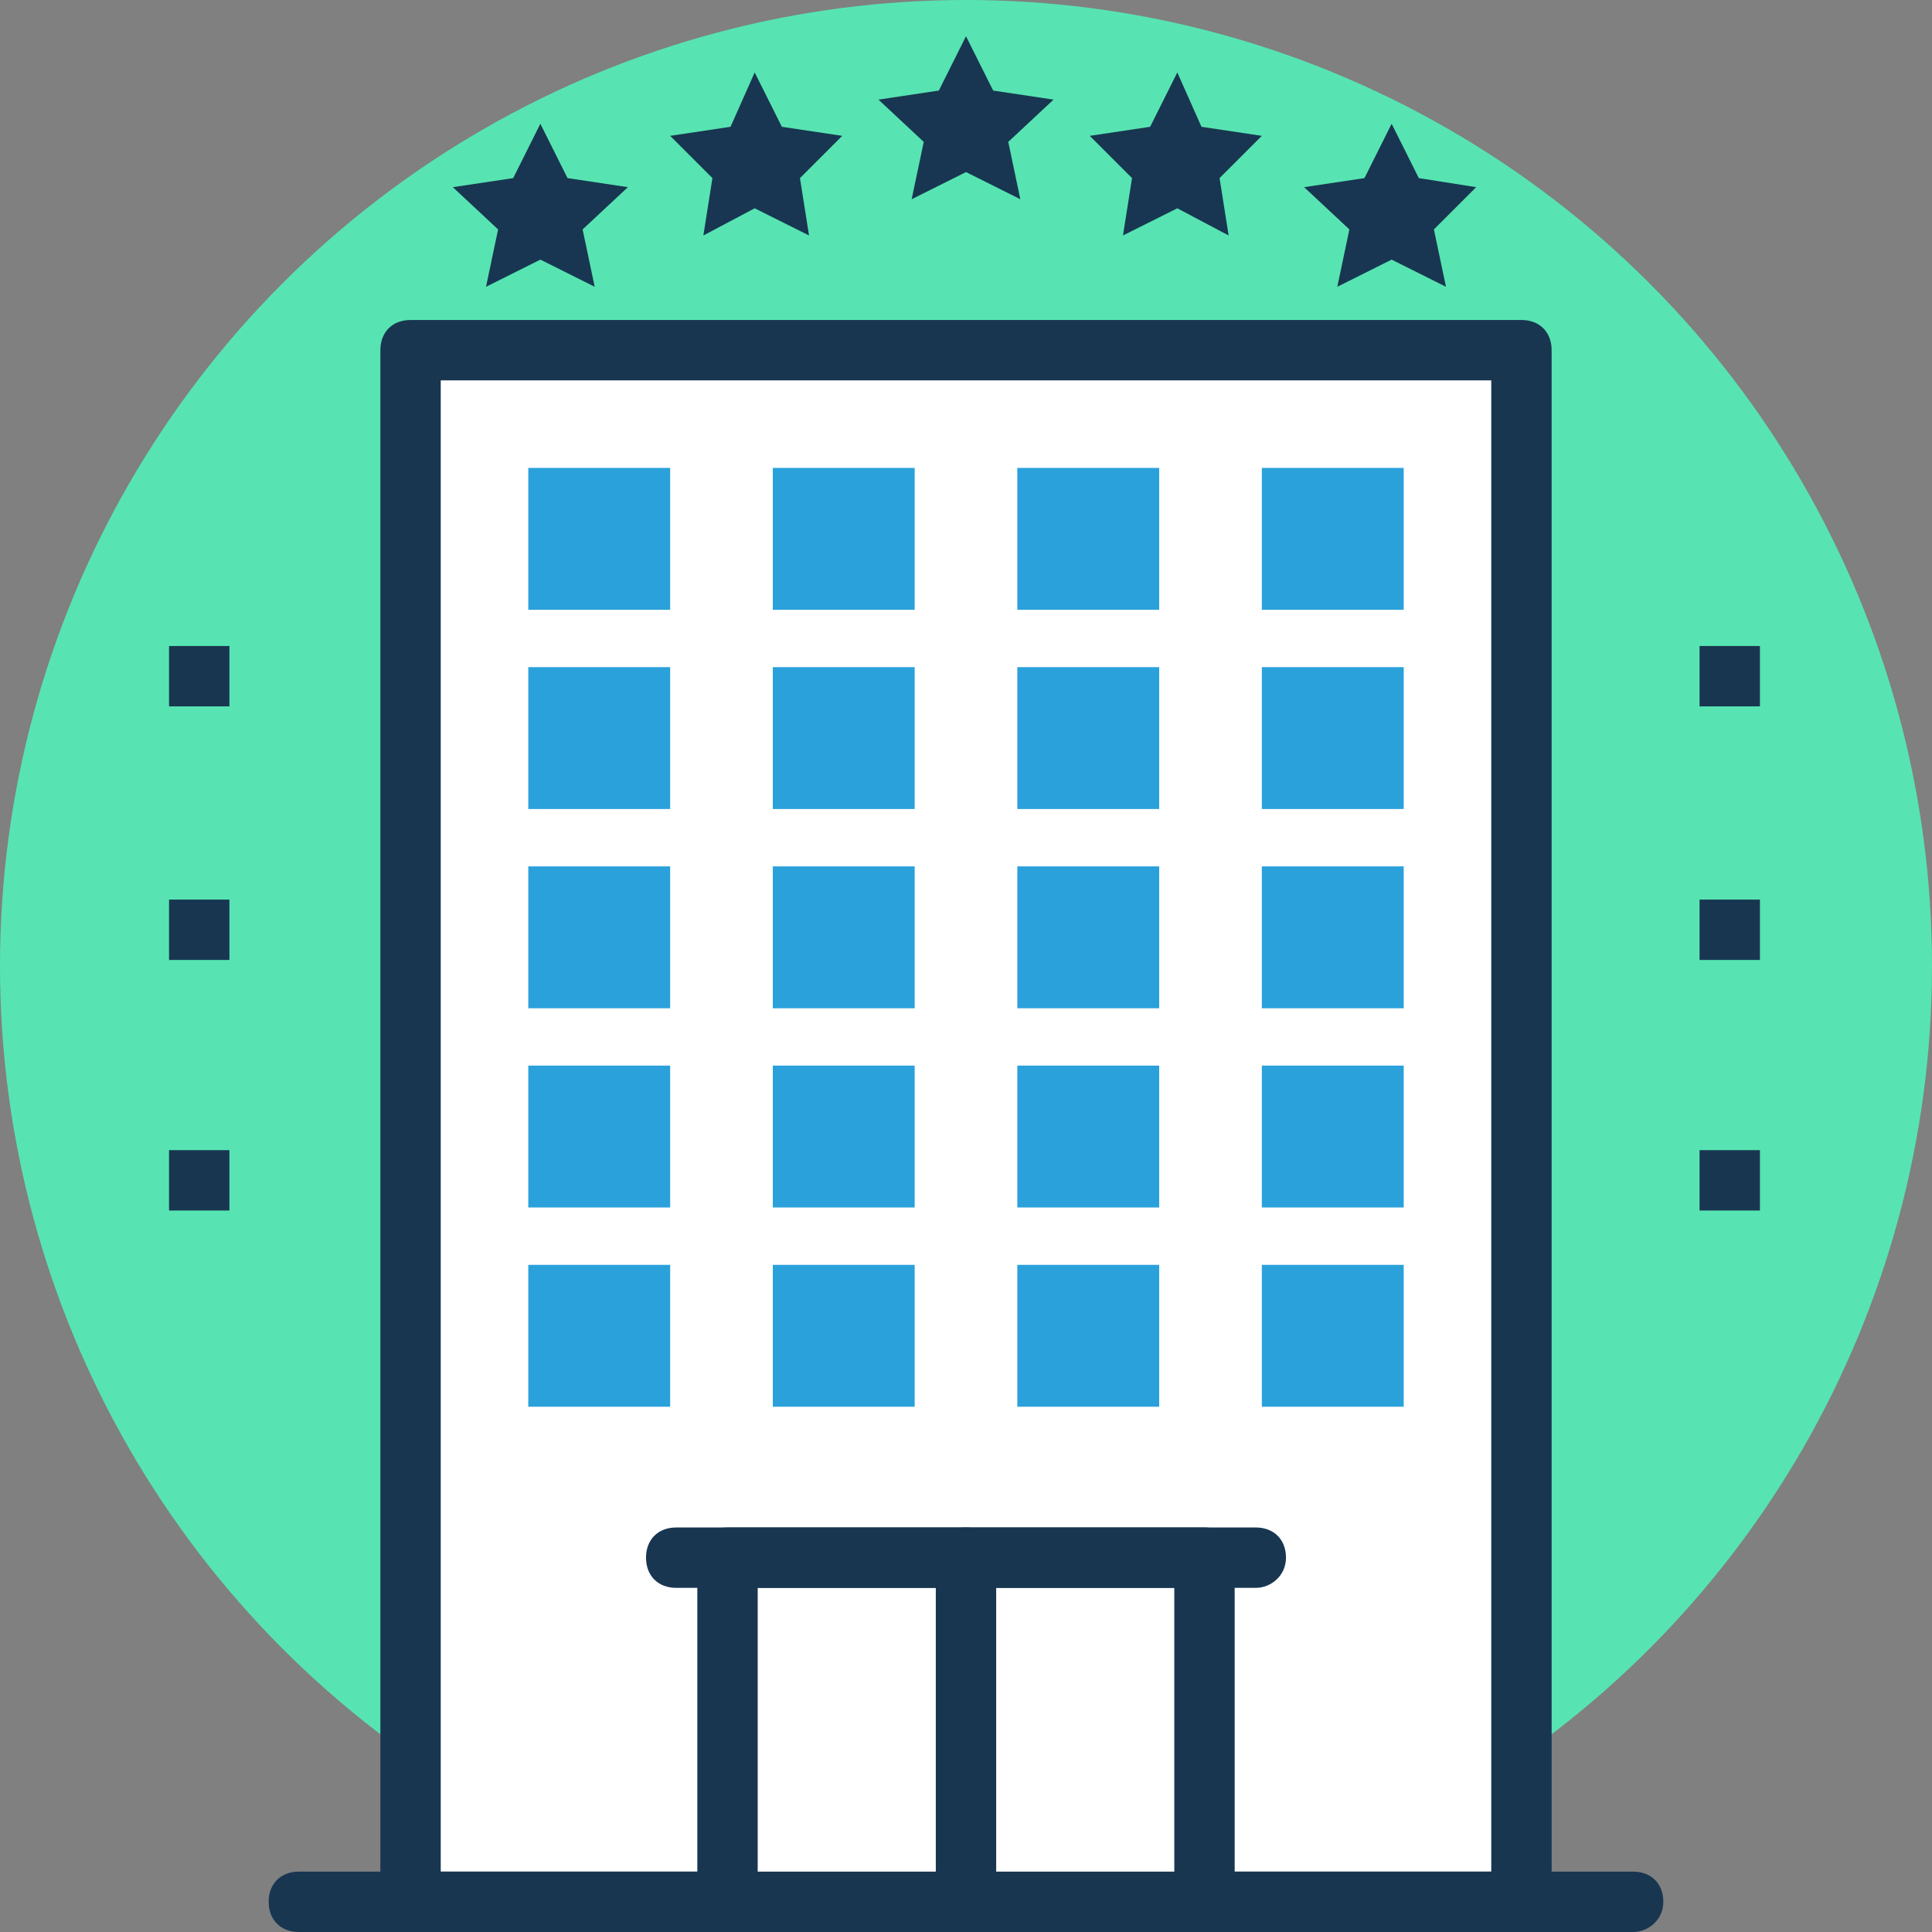 <?xml version="1.0"?>
<svg xmlns="http://www.w3.org/2000/svg" xmlns:xlink="http://www.w3.org/1999/xlink" version="1.1" id="Capa_1" x="0px" y="0px" viewBox="0 0 496.485 496.485" style="enable-background:new 0 0 496.485 496.485;" xml:space="preserve" width="512px" height="512px" class=""><rect x="0" y="0" width="496.485" height="496.485" fill="#808080" stroke="none"/><g><circle style="fill:#57E4B2" cx="248.242" cy="248.242" r="248.242" data-original="#E1E6E9" class="active-path" data-old_color="#57e4b2"/><g>
	<rect x="436.752" y="295.564" style="fill:#193651;" width="15.515" height="15.515" data-original="#193651"/>
	<rect x="436.752" y="231.176" style="fill:#193651;" width="15.515" height="15.515" data-original="#193651"/>
	<rect x="436.752" y="166.012" style="fill:#193651;" width="15.515" height="15.515" data-original="#193651"/>
	<rect x="43.442" y="295.564" style="fill:#193651;" width="15.515" height="15.515" data-original="#193651"/>
	<rect x="43.442" y="231.176" style="fill:#193651;" width="15.515" height="15.515" data-original="#193651"/>
	<rect x="43.442" y="166.012" style="fill:#193651;" width="15.515" height="15.515" data-original="#193651"/>
</g><rect x="105.503" y="89.988" style="fill:#FFFFFF;" width="285.479" height="398.739" data-original="#FFFFFF"/><g>
	<path style="fill:#193651;" d="M390.982,496.485H105.503c-4.655,0-7.758-3.103-7.758-7.758V89.988c0-4.655,3.103-7.758,7.758-7.758   h285.479c4.655,0,7.758,3.103,7.758,7.758v398.739C398.739,493.382,394.861,496.485,390.982,496.485z M113.261,480.97h269.964   V97.745H113.261V480.97z" data-original="#193651"/>
	<path style="fill:#193651;" d="M419.685,496.485H76.8c-4.655,0-7.758-3.103-7.758-7.758s3.103-7.758,7.758-7.758h342.885   c4.655,0,7.758,3.103,7.758,7.758S423.564,496.485,419.685,496.485z" data-original="#193651"/>
</g><g>
	<rect x="135.758" y="325.042" style="fill:#2BA1DB;" width="36.461" height="36.461" data-original="#2BA1DB"/>
	<rect x="198.594" y="325.042" style="fill:#2BA1DB;" width="36.461" height="36.461" data-original="#2BA1DB"/>
	<rect x="261.43" y="325.042" style="fill:#2BA1DB;" width="36.461" height="36.461" data-original="#2BA1DB"/>
	<rect x="324.267" y="325.042" style="fill:#2BA1DB;" width="36.461" height="36.461" data-original="#2BA1DB"/>
	<rect x="135.758" y="273.842" style="fill:#2BA1DB;" width="36.461" height="36.461" data-original="#2BA1DB"/>
	<rect x="198.594" y="273.842" style="fill:#2BA1DB;" width="36.461" height="36.461" data-original="#2BA1DB"/>
	<rect x="261.43" y="273.842" style="fill:#2BA1DB;" width="36.461" height="36.461" data-original="#2BA1DB"/>
	<rect x="324.267" y="273.842" style="fill:#2BA1DB;" width="36.461" height="36.461" data-original="#2BA1DB"/>
	<rect x="135.758" y="222.642" style="fill:#2BA1DB;" width="36.461" height="36.461" data-original="#2BA1DB"/>
	<rect x="198.594" y="222.642" style="fill:#2BA1DB;" width="36.461" height="36.461" data-original="#2BA1DB"/>
	<rect x="261.43" y="222.642" style="fill:#2BA1DB;" width="36.461" height="36.461" data-original="#2BA1DB"/>
	<rect x="324.267" y="222.642" style="fill:#2BA1DB;" width="36.461" height="36.461" data-original="#2BA1DB"/>
	<rect x="135.758" y="171.442" style="fill:#2BA1DB;" width="36.461" height="36.461" data-original="#2BA1DB"/>
	<rect x="198.594" y="171.442" style="fill:#2BA1DB;" width="36.461" height="36.461" data-original="#2BA1DB"/>
	<rect x="261.43" y="171.442" style="fill:#2BA1DB;" width="36.461" height="36.461" data-original="#2BA1DB"/>
	<rect x="324.267" y="171.442" style="fill:#2BA1DB;" width="36.461" height="36.461" data-original="#2BA1DB"/>
	<rect x="135.758" y="120.242" style="fill:#2BA1DB;" width="36.461" height="36.461" data-original="#2BA1DB"/>
	<rect x="198.594" y="120.242" style="fill:#2BA1DB;" width="36.461" height="36.461" data-original="#2BA1DB"/>
	<rect x="261.43" y="120.242" style="fill:#2BA1DB;" width="36.461" height="36.461" data-original="#2BA1DB"/>
	<rect x="324.267" y="120.242" style="fill:#2BA1DB;" width="36.461" height="36.461" data-original="#2BA1DB"/>
</g><g>
	<polygon style="fill:#183651" points="193.939,18.618 200.921,32.582 216.436,34.909 205.576,45.77 207.903,60.509    193.939,53.527 180.752,60.509 183.079,45.77 172.218,34.909 187.733,32.582  " data-original="#183651" class=""/>
	<polygon style="fill:#183651" points="248.242,9.309 255.224,23.273 270.739,25.6 259.103,36.461 262.206,51.2 248.242,44.218    234.279,51.2 237.382,36.461 225.745,25.6 241.261,23.273  " data-original="#183651" class=""/>
	<polygon style="fill:#183651" points="302.545,18.618 308.752,32.582 324.267,34.909 313.406,45.77 315.733,60.509    302.545,53.527 288.582,60.509 290.909,45.77 280.048,34.909 295.564,32.582  " data-original="#183651" class=""/>
	<polygon style="fill:#183651" points="138.861,31.806 145.842,45.77 161.358,48.097 149.721,58.958 152.824,73.697    138.861,66.715 124.897,73.697 128,58.958 116.364,48.097 131.879,45.77  " data-original="#183651" class=""/>
	<polygon style="fill:#183651" points="357.624,31.806 364.606,45.77 379.345,48.097 368.485,58.958 371.588,73.697    357.624,66.715 343.661,73.697 346.764,58.958 335.127,48.097 350.642,45.77  " data-original="#183651" class=""/>
</g><rect x="186.958" y="400.291" style="fill:#FFFFFF;" width="122.57" height="88.436" data-original="#FFFFFF"/><g>
	<path style="fill:#193651;" d="M309.527,496.485h-122.57c-4.655,0-7.758-3.103-7.758-7.758v-88.436   c0-4.655,3.103-7.758,7.758-7.758h122.57c4.655,0,7.758,3.103,7.758,7.758v88.436C317.285,493.382,313.406,496.485,309.527,496.485   z M194.715,480.97H301.77v-72.921H194.715V480.97z" data-original="#193651"/>
	<path style="fill:#193651;" d="M248.242,496.485c-4.655,0-7.758-3.103-7.758-7.758v-88.436c0-4.655,3.103-7.758,7.758-7.758   s7.758,3.103,7.758,7.758v88.436C256,493.382,252.121,496.485,248.242,496.485z" data-original="#193651"/>
	<path style="fill:#193651;" d="M322.715,408.048H173.77c-4.655,0-7.758-3.103-7.758-7.758c0-4.655,3.103-7.758,7.758-7.758h148.945   c4.655,0,7.758,3.103,7.758,7.758C330.473,404.945,326.594,408.048,322.715,408.048z" data-original="#193651"/>
</g></g> </svg>
